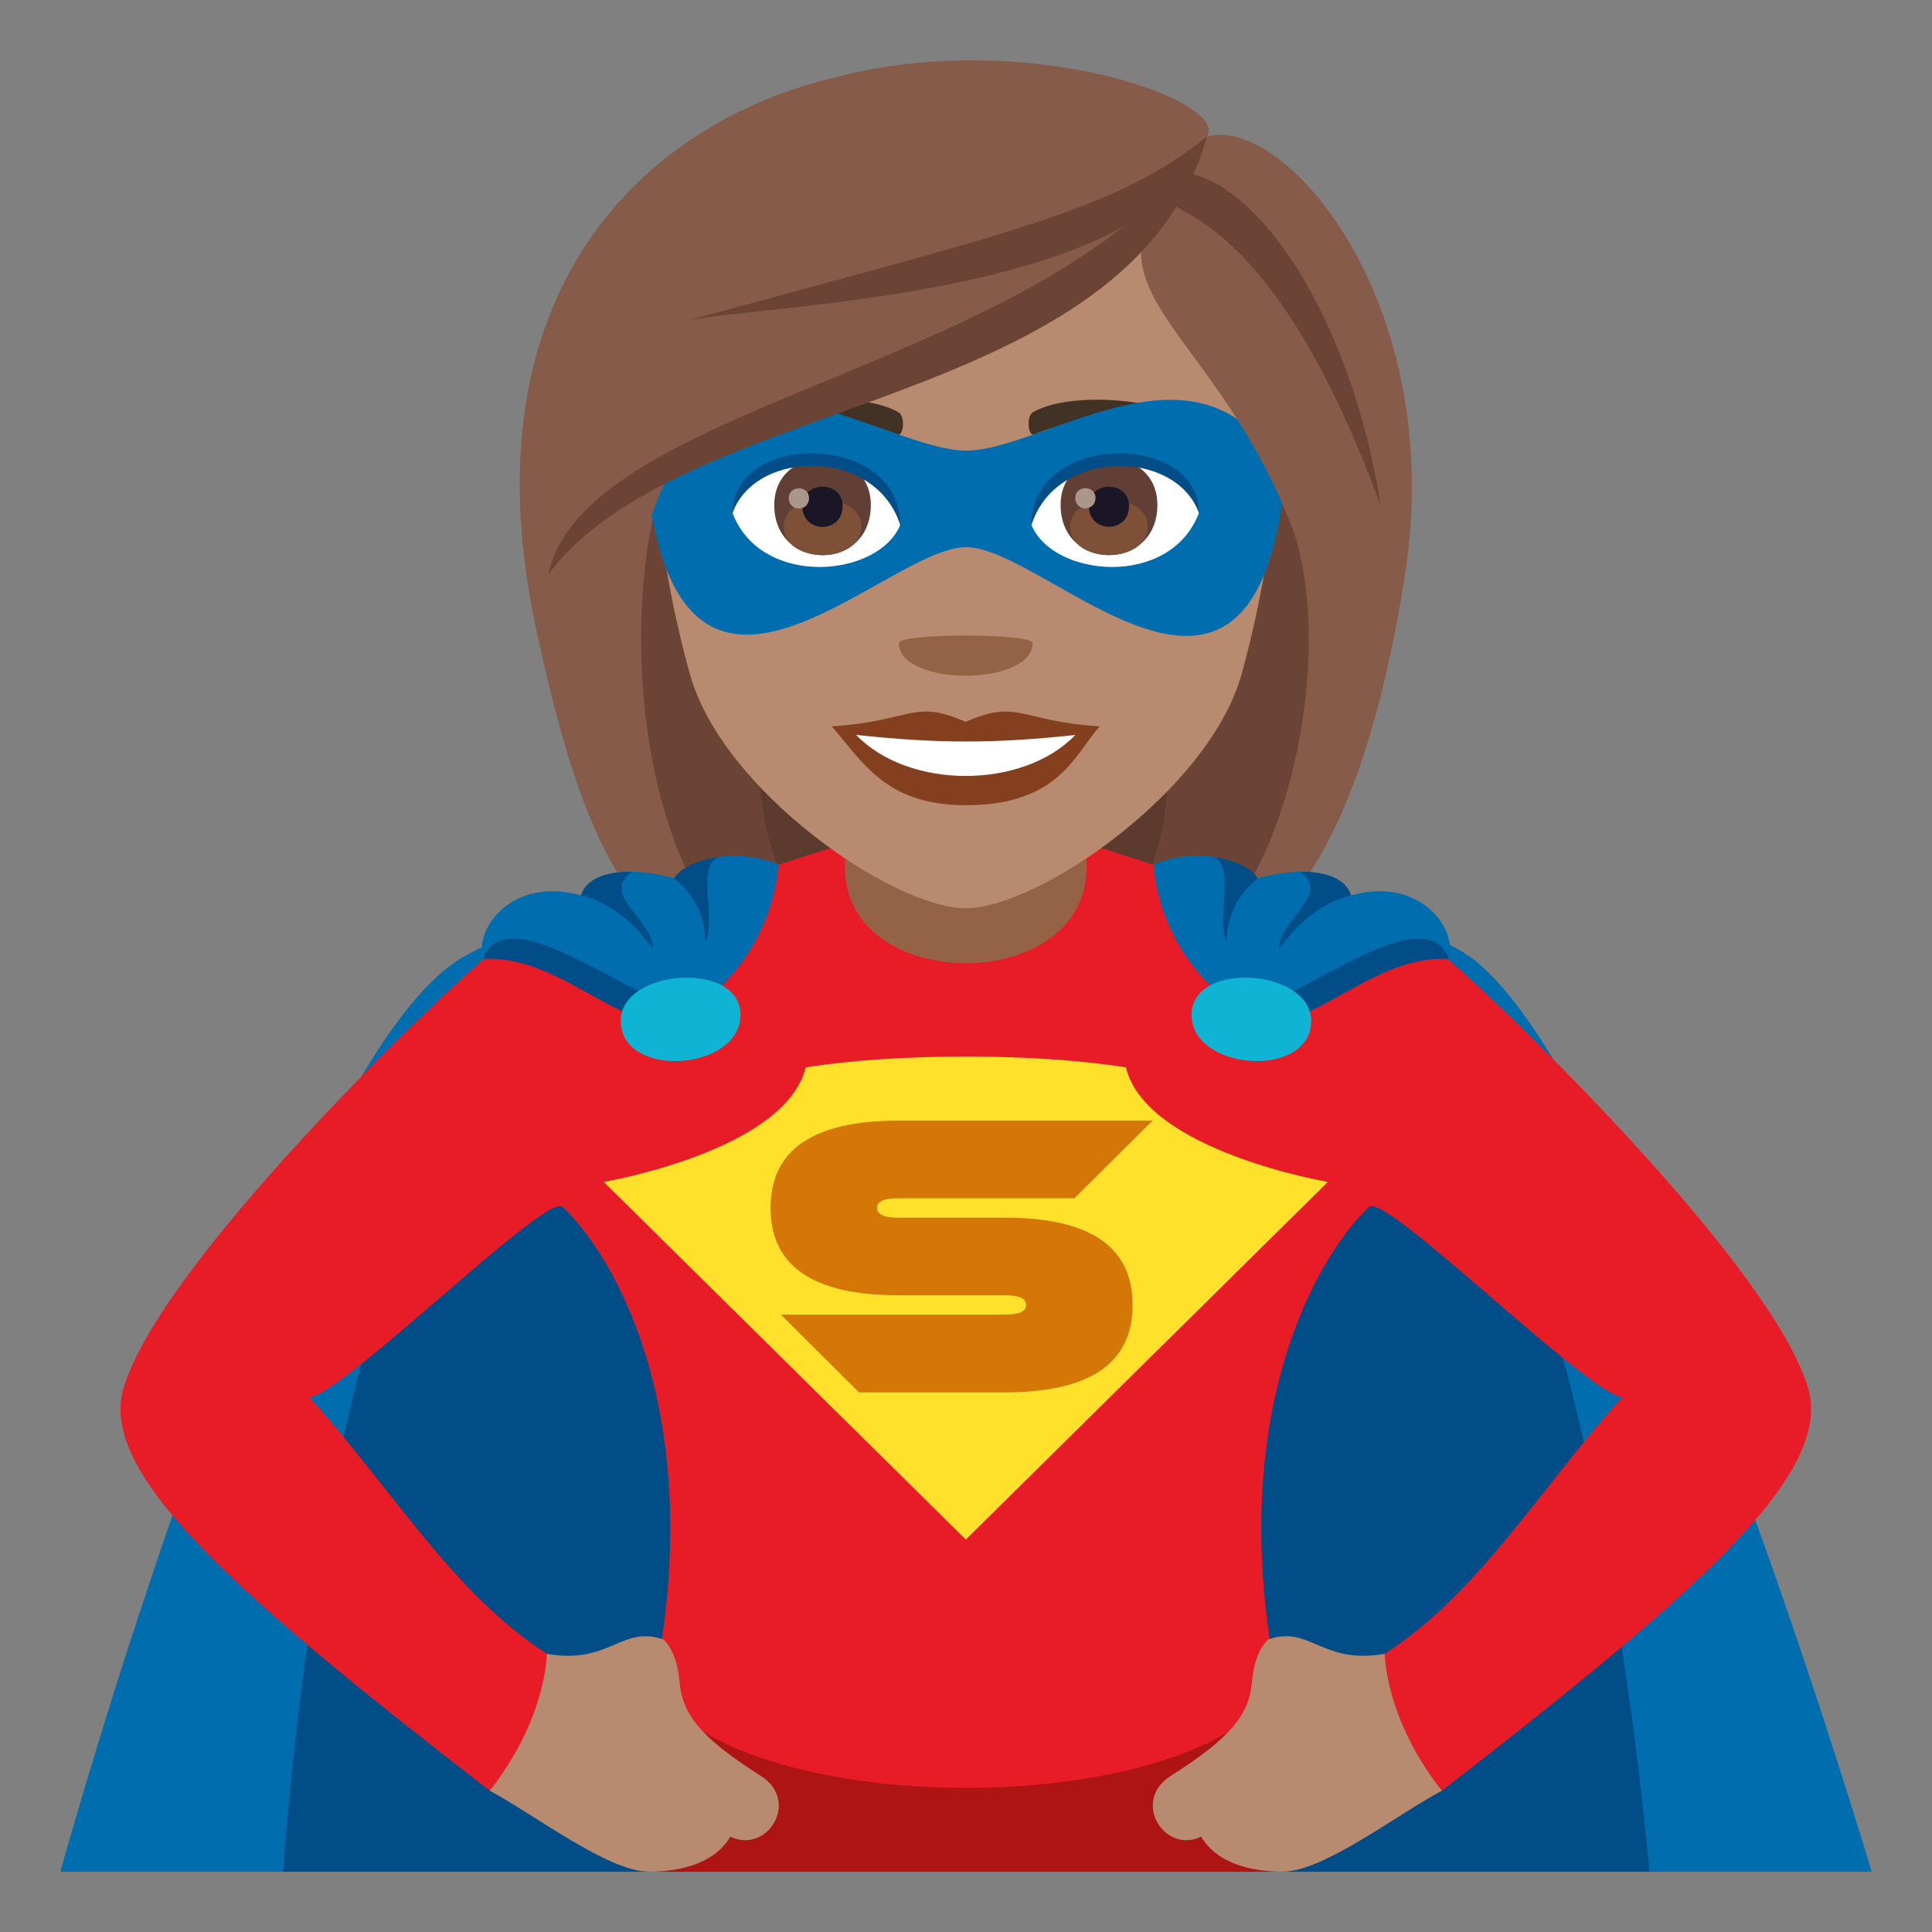 <?xml version="1.0" encoding="utf-8"?>
<!-- Generator: Adobe Illustrator 15.0.0, SVG Export Plug-In . SVG Version: 6.00 Build 0)  -->
<!DOCTYPE svg PUBLIC "-//W3C//DTD SVG 1.1//EN" "http://www.w3.org/Graphics/SVG/1.1/DTD/svg11.dtd">
<svg version="1.1" id="Layer_1" xmlns:x="http://ns.adobe.com/Extensibility/1.0/" xmlns:i="http://ns.adobe.com/AdobeIllustrator/10.0/" xmlns:graph="http://ns.adobe.com/Graphs/1.0/"
	 xmlns="http://www.w3.org/2000/svg" xmlns:xlink="http://www.w3.org/1999/xlink" xmlns:a="http://ns.adobe.com/AdobeSVGViewerExtensions/3.0/"
	 x="0px" y="0px" width="64px" height="64px" viewBox="0 0 64 64" enable-background="new 0 0 64 64" xml:space="preserve">
<rect x="0" y="0" width="64" height="64" fill="#808080" stroke="none"/>
<path fill="#5C3A2E" d="M24.033,9.02c-5.364,23.027-4.873,22.535,6.419,22.535C24.204,27.183,36.176,8.708,24.033,9.02z"/>
<path fill="#6B4435" d="M22.097,8.664c-3.912,17.496-0.532,21.989,2.464,22.892h3.436C19.959,25.889,32.523,8.318,22.097,8.664z"/>
<path fill="#5C3A2E" d="M39.817,9.02c5.363,23.027,4.872,22.535-6.421,22.535C39.146,28.046,27.678,8.708,39.817,9.02z"/>
<path fill="#6B4435" d="M41.752,8.664c5.725,15.917-0.011,22.154-2.463,22.892h-3.437C43.897,26.35,31.326,8.318,41.752,8.664z"/>
<path fill="#875B49" d="M42.704,17.214c1.659,4.048,0.016,12.354-3.415,14.341c3.803,0,6.124-5.265,7.249-12.506
	C47.952,9.998,39.754,9.995,42.704,17.214z"/>
<path fill="#875B49" d="M17.739,20.729c1.384,6.537,3.086,10.826,6.821,10.826c-4.158-4.308-3.675-13.399-2.486-15.661
	C28.098,12.305,15.395,9.672,17.739,20.729z"/>
<path fill="#006DAE" d="M62,62.001H2c0,0,7.186-26.026,13.045-30.106c5.063-3.523,29.371-3.811,33.908,0
	C54.445,36.506,62,62.001,62,62.001z"/>
<path fill="#014D87" d="M54.641,62.001H9.375c0,0,1.439-21.464,6.738-25.091c7.33-5.021,24.963-5.663,31.791,0
	C52.834,40.998,54.641,62.001,54.641,62.001z"/>
<path fill="#E81C27" d="M59.893,45.979c-1.211-4.083-10.15-12.709-11.961-14.229l-15.939-5.086L16.055,31.75
	c-1.811,1.52-10.752,10.146-11.961,14.229c-0.838,2.824,3.574,6.721,12.127,13.34c3.973-1.219,1.895-4.535,1.895-4.535
	c-3.119-2.004-5.1-5.43-7.863-8.492c1.221-0.188,7.859-6.813,8.385-6.313c1.738,1.652,4.656,6.75,3.146,15.188
	c0.877,5.875,19.541,5.875,20.418,0c-1.51-8.438,1.41-13.535,3.148-15.188c0.525-0.5,7.164,6.125,8.383,6.313
	c-2.762,3.063-4.742,6.488-7.863,8.492c0,0-2.078,3.316,1.895,4.535C56.318,52.7,60.729,48.804,59.893,45.979z"/>
<path fill="#AD1413" d="M41.938,56.396c-3.514,3.775-16.365,3.773-19.879,0l-0.545,5.605h20.971L41.938,56.396z"/>
<path fill="#B88A6F" d="M18.115,54.784c2.076,0.373,2.473-0.961,3.863-0.473c0,0,0.445,0.338,0.535,1.418
	c0.088,1.029,0.664,1.822,2.682,3.094c1.328,0.836,0.223,2.604-1,2.02c-0.68,1.166-2.396,1.158-2.693,1.158
	c-1.359,0-3.746-1.859-5.281-2.682C18.111,56.927,18.115,54.784,18.115,54.784z"/>
<path fill="#B88A6F" d="M45.869,54.784c-2.076,0.373-2.473-0.961-3.861-0.473c0,0-0.447,0.338-0.537,1.418
	c-0.086,1.029-0.664,1.822-2.68,3.094c-1.328,0.836-0.223,2.604,1,2.02c0.678,1.166,2.396,1.158,2.693,1.158
	c1.359,0,3.746-1.859,5.279-2.682C45.875,56.927,45.869,54.784,45.869,54.784z"/>
<path fill="#FFE12C" d="M37.297,35.359c-2.961-0.48-7.648-0.48-10.609,0c-0.674,2.775-6.689,3.793-6.689,3.793l11.994,11.849
	l11.994-11.849C43.986,39.152,37.971,38.135,37.297,35.359z"/>
<path fill="#D47706" d="M38.182,37.123l-2.59,2.57H29.76c-0.471,0-0.707,0.105-0.707,0.322c0,0.213,0.236,0.322,0.707,0.322h3.527
	c2.82,0,4.232,0.963,4.232,2.891c0,1.931-1.412,2.896-4.232,2.896h-4.832l-2.588-2.575h7.42c0.471,0,0.705-0.105,0.705-0.32
	c0-0.217-0.234-0.322-0.705-0.322H29.76c-2.82,0-4.234-0.963-4.234-2.891c0-1.93,1.414-2.893,4.234-2.893H38.182z"/>
<path fill="#006DAE" d="M22.619,33.649c3.098-1.857,3.166-5.013,3.166-5.013s-1.973-0.898-3.453,0.463c0,0-2.373-0.773-3.086,0.562
	c-2.215-0.633-3.543,1.041-3.246,2.105C18.715,30.741,21.174,34.134,22.619,33.649z"/>
<path fill="#014D87" d="M16,31.766c0.873-2.31,5.729,2.11,7.057,1.606C21.188,35.09,18.922,31.597,16,31.766z"/>
<path fill="#014D87" d="M19.246,29.661c1.631,0.404,2.385,1.899,2.381,1.724c-0.051-0.948-1.756-1.786-0.686-2.501
	C20.941,28.883,19.512,28.784,19.246,29.661z"/>
<path fill="#014D87" d="M22.332,29.099c1.186,0.922,0.998,2.248,1.059,2.082c0.314-0.944-0.309-2.385,0.375-2.786
	C23.766,28.395,22.662,28.542,22.332,29.099z"/>
<path fill="#0FB4D4" d="M24.527,33.563c0.078,1.899-3.887,2.206-3.963,0.307C20.488,32.107,24.455,31.802,24.527,33.563z"/>
<path fill="#006DAE" d="M41.381,33.649c-3.098-1.857-3.166-5.013-3.166-5.013s1.973-0.898,3.453,0.463c0,0,2.373-0.773,3.086,0.562
	c2.213-0.633,3.541,1.041,3.244,2.105C45.283,30.741,42.826,34.134,41.381,33.649z"/>
<path fill="#014D87" d="M47.998,31.766c-0.871-2.31-5.729,2.11-7.057,1.606C42.813,35.09,45.076,31.597,47.998,31.766z"/>
<path fill="#014D87" d="M44.754,29.661c-1.631,0.404-2.385,1.899-2.381,1.724c0.049-0.948,1.754-1.786,0.684-2.501
	C43.057,28.883,44.488,28.784,44.754,29.661z"/>
<path fill="#014D87" d="M41.668,29.099c-1.186,0.922-1,2.248-1.059,2.082c-0.314-0.944,0.307-2.385-0.377-2.786
	C40.232,28.395,41.338,28.542,41.668,29.099z"/>
<path fill="#0FB4D4" d="M39.473,33.563c-0.08,1.899,3.885,2.206,3.961,0.307C43.51,32.107,39.545,31.802,39.473,33.563z"/>
<path fill="#946346" d="M27.991,28.739c0,4.223,8,4.223,8,0v-4.374h-8V28.739z"/>
<path fill="#B88A6F" d="M31.99,3.488c-7.149,0-10.591,5.821-10.159,13.306c0.086,1.505,0.506,3.677,1.023,5.537
	c1.069,3.862,6.728,7.755,9.136,7.755c2.412,0,8.063-3.893,9.14-7.755c0.515-1.86,0.934-4.032,1.023-5.537
	C42.581,9.309,39.144,3.488,31.99,3.488z"/>
<path fill="#84401E" d="M31.99,23.913c-1.736-0.766-1.752-0.03-4.437,0.15c1.013,1.143,1.756,2.61,4.437,2.61
	c3.083,0,3.6-1.665,4.437-2.61C33.742,23.882,33.727,23.147,31.99,23.913z"/>
<path fill="#FFFFFF" d="M28.359,24.344c1.752,1.823,5.533,1.804,7.261,0.004C32.925,24.636,31.064,24.636,28.359,24.344z"/>
<path fill="#423225" d="M39.87,14.073c-1.613-0.958-4.501-1.077-5.645-0.421c-0.24,0.132-0.172,0.825,0.034,0.739
	c1.631-0.679,4.114-0.713,5.645,0.07C40.111,14.567,40.114,14.214,39.87,14.073z"/>
<path fill="#423225" d="M24.115,14.073c1.607-0.958,4.496-1.077,5.644-0.421c0.24,0.132,0.176,0.825-0.034,0.739
	c-1.631-0.679-4.114-0.713-5.641,0.07C23.873,14.567,23.866,14.214,24.115,14.073z"/>
<path fill="#946346" d="M34.206,21.303c0,1.439-4.428,1.439-4.428,0C29.778,20.969,34.206,20.969,34.206,21.303z"/>
<path fill="#006DAE" d="M32.009,14.926c-2.659,0.003-8.053-4.343-10.593,0.939c1.105,10.1,7.878,2.256,10.593,2.261
	c2.707,0.004,9.545,7.93,10.56-2.261C40.026,10.582,34.662,14.924,32.009,14.926z"/>
<path fill="#FFFFFF" d="M39.713,17.001c-0.952,2.493-4.839,2.129-5.548,0.382C34.702,14.571,39.188,14.331,39.713,17.001z"/>
<path fill="#613F34" d="M35.134,16.727c0,2.213,3.206,2.213,3.206,0C38.34,14.667,35.134,14.667,35.134,16.727z"/>
<path fill="#7D5037" d="M35.452,17.436c0,1.271,2.569,1.271,2.569,0C38.021,16.258,35.452,16.258,35.452,17.436z"/>
<path fill="#1A1626" d="M36.07,16.761c0,0.919,1.331,0.919,1.331,0C37.401,15.91,36.07,15.91,36.07,16.761z"/>
<path fill="#AB968C" d="M35.62,16.491c0,0.465,0.669,0.465,0.669,0C36.289,16.064,35.62,16.064,35.62,16.491z"/>
<path fill="#014D87" d="M39.713,16.982c0-2.688-5.548-2.688-5.548,0.424C34.953,14.852,38.921,14.852,39.713,16.982z"/>
<path fill="#FFFFFF" d="M24.269,17.001c0.955,2.493,4.846,2.129,5.555,0.382C29.282,14.571,24.797,14.331,24.269,17.001z"/>
<path fill="#613F34" d="M25.649,16.731c0,2.212,3.198,2.212,3.198,0C28.848,14.676,25.649,14.676,25.649,16.731z"/>
<path fill="#7D5037" d="M25.963,17.436c0,1.271,2.569,1.271,2.569,0C28.532,16.262,25.963,16.262,25.963,17.436z"/>
<path fill="#1A1626" d="M26.579,16.764c0,0.92,1.334,0.92,1.334,0C27.913,15.91,26.579,15.91,26.579,16.764z"/>
<path fill="#AB968C" d="M26.129,16.499c0,0.462,0.67,0.462,0.67,0C26.799,16.068,26.129,16.068,26.129,16.499z"/>
<path fill="#014D87" d="M24.269,16.982c0-2.688,5.555-2.688,5.555,0.42C29.032,14.848,25.063,14.848,24.269,16.982z"/>
<path fill="#875B49" d="M39.979,4.527c-5.014,5.139-0.225,5.468,2.726,12.688c1.659,4.048,2.709,9.076,3.834,1.835
	C47.952,9.998,42.525,3.774,39.979,4.527z"/>
<path fill="#875B49" d="M27.678,2.561c-6.361,1.494-12.283,7.111-9.938,18.168c1.384,6.537,3.146-2.573,4.335-4.835
	c6.023-3.589,16.337-6.308,17.904-11.367C40.774,3.36,34.034,0.893,27.678,2.561z"/>
<path fill="#6B4435" d="M22.806,10.611c2.688-0.545,15.545-0.8,17.173-6.084C36.941,6.95,33.794,7.61,22.806,10.611z"/>
<path fill="#6B4435" d="M18.169,19.018c4.51-6.02,19.282-5.355,21.81-14.491C35.073,12.194,19.399,13.233,18.169,19.018z"/>
<path fill="#6B4435" d="M38.493,5.78c-1.162,1.833,2.881-0.858,7.239,10.951C44.659,9.827,40.972,5.071,38.493,5.78z"/>
</svg>
